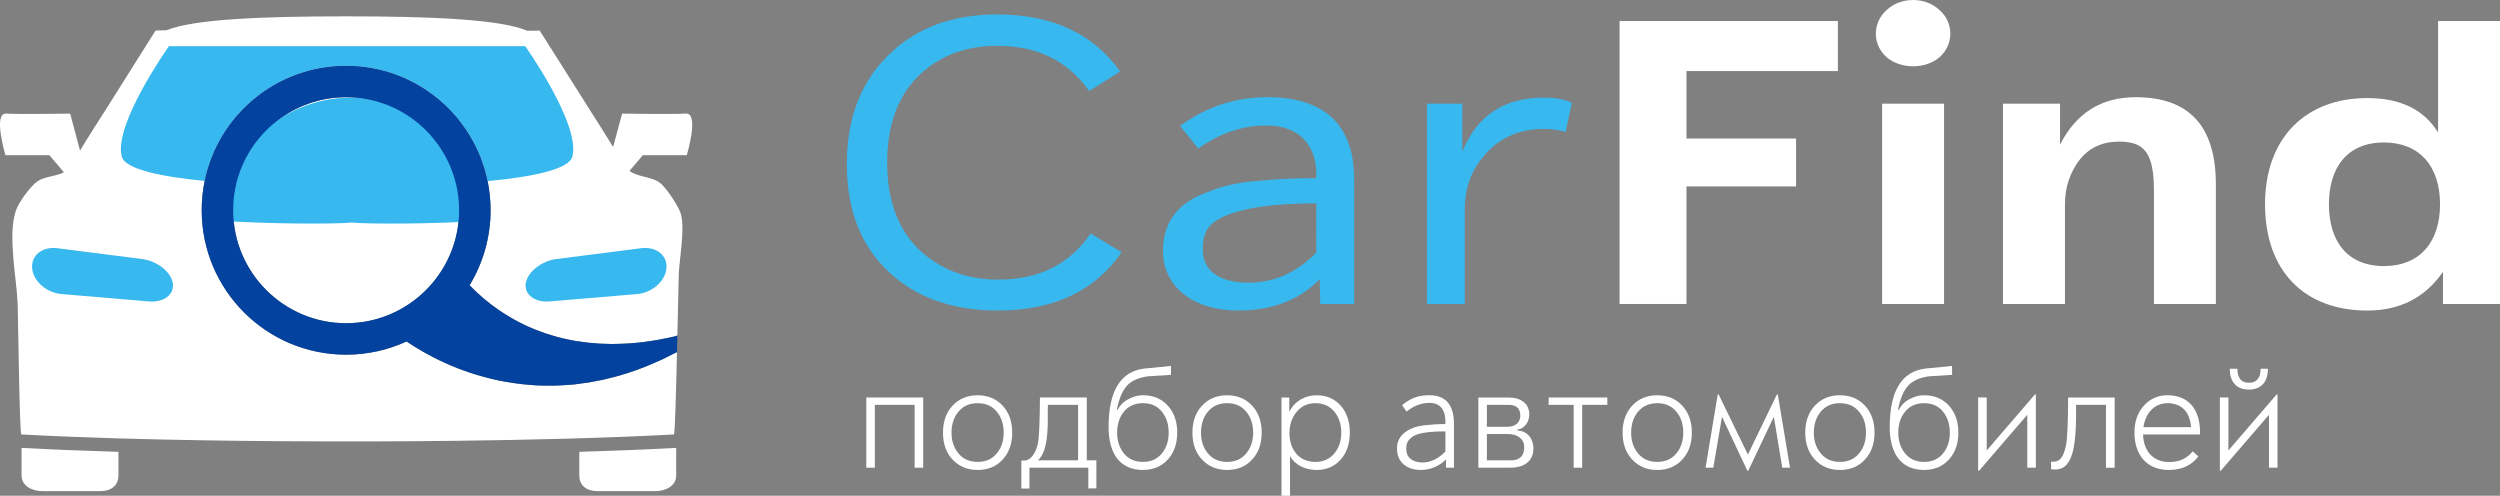 <?xml version="1.0" encoding="utf-8"?>
<!-- Generator: Adobe Illustrator 16.2.0, SVG Export Plug-In . SVG Version: 6.00 Build 0)  -->
<!DOCTYPE svg PUBLIC "-//W3C//DTD SVG 1.1//EN" "http://www.w3.org/Graphics/SVG/1.1/DTD/svg11.dtd">
<svg version="1.1" id="Слой_1" xmlns="http://www.w3.org/2000/svg" xmlns:xlink="http://www.w3.org/1999/xlink" x="0px" y="0px"
	 width="177.029px" height="35.105px" viewBox="0 0 177.029 35.105" enable-background="new 0 0 177.029 35.105"
	 xml:space="preserve">
<rect x="0" y="0" width="177.029" height="35.105" fill="#808080" stroke="none"/>
<g>
	<g>
		<path fill="#37B8EE" d="M65.014,17.61c1.497,1.448,3.376,2.189,5.674,2.189c2.889,0,5.047-1.079,6.542-3.267l2.195,1.325
			c-1.882,2.745-4.804,4.132-8.775,4.132c-3.235,0-5.811-0.926-7.759-2.776c-1.949-1.85-2.926-4.377-2.926-7.583
			c0-3.24,0.977-5.798,2.926-7.707c1.948-1.945,4.523-2.899,7.727-2.899c3.899,0,6.788,1.356,8.703,4.039l-2.192,1.388
			c-1.499-2.128-3.657-3.206-6.511-3.206c-2.299,0-4.177,0.738-5.64,2.188c-1.426,1.45-2.155,3.485-2.155,6.073
			C62.822,14.128,63.552,16.16,65.014,17.61z"/>
		<path fill="#37B8EE" d="M83.565,8.918c1.845-1.358,3.899-2.035,6.196-2.035c4.003,0,6.127,1.94,6.127,5.796v8.846h-2.402
			l-0.035-1.756c-1.426,1.479-3.375,2.221-5.777,2.221c-3.236,0-5.322-1.728-5.322-4.225c0-2.097,1.144-3.392,2.92-4.07
			c1.254-0.522,2.297-0.771,3.865-0.893c1.635-0.155,2.539-0.185,4.071-0.185c0.104-2.221-1.113-3.732-3.516-3.732
			c-1.739,0-3.34,0.557-4.838,1.636L83.565,8.918z M93.208,14.404c-2.192,0-3.898,0.156-5.116,0.462
			c-2.472,0.587-2.925,1.419-2.925,2.805c0,1.481,1.15,2.344,3.238,2.344c1.809,0,3.412-0.708,4.803-2.127V14.404z"/>
		<path fill="#37B8EE" d="M103.721,21.525h-2.679V7.343h2.506v3.393c1.044-2.56,2.958-3.823,5.776-3.823
			c0.837,0,1.499,0.123,1.985,0.369l-0.452,2.066c-0.452-0.154-0.976-0.217-1.533-0.217c-1.635,0-2.993,0.555-4.036,1.666
			c-1.044,1.111-1.567,2.438-1.567,4.008V21.525z"/>
		<path fill="#FFFFFF" d="M114.685,21.525V1.487h15.457v3.545h-10.719V9.81h7.76v3.392h-7.76v8.323H114.685z"/>
		<path fill="#FFFFFF" d="M133.588,0.718c1.01-0.958,2.751-0.958,3.76,0c1.011,0.893,1.011,2.433,0,3.328
			c-1.009,0.865-2.75,0.865-3.76,0C132.58,3.151,132.58,1.611,133.588,0.718z M133.275,21.525V7.343h4.387v14.182H133.275z"/>
		<path fill="#FFFFFF" d="M146.224,21.525h-4.389V7.343h4.039v2.899c1.15-2.25,2.926-3.359,5.36-3.359
			c3.795,0,5.674,2.064,5.674,6.166v8.477h-4.384v-8.014c0-2.715-0.696-3.485-2.471-3.485c-1.187,0-2.125,0.431-2.82,1.325
			c-0.661,0.895-1.01,1.912-1.01,3.084V21.525z"/>
		<path fill="#FFFFFF" d="M172.992,21.525v-2.28c-1.253,1.818-3.028,2.745-5.362,2.745c-4.456,0-7.239-2.806-7.239-7.523
			s2.889-7.522,7.239-7.522c2.334,0,4.005,0.802,5.015,2.435V1.487h4.385v20.038H172.992z M164.915,14.466
			c0,2.561,1.254,4.376,3.9,4.376c2.471,0,3.968-1.633,3.968-4.376c0-2.744-1.497-4.377-3.968-4.377
			C166.169,10.089,164.915,11.907,164.915,14.466z"/>
	</g>
	<g>
		<path fill="#FFFFFF" d="M61.948,28.669v4.449h-0.604v-4.97h4.028v4.97h-0.606v-4.449H61.948z"/>
		<path fill="#FFFFFF" d="M67.455,32.544c-0.455-0.483-0.68-1.12-0.68-1.909s0.225-1.427,0.68-1.913
			c0.453-0.485,1.047-0.733,1.772-0.733c0.721,0,1.314,0.248,1.771,0.733c0.451,0.486,0.678,1.124,0.678,1.913
			s-0.227,1.426-0.678,1.909c-0.444,0.486-1.037,0.735-1.771,0.735C68.502,33.279,67.908,33.03,67.455,32.544z M67.876,32.114
			c0.333,0.4,0.789,0.594,1.352,0.594c0.571,0,1.015-0.194,1.35-0.594c0.333-0.402,0.495-0.887,0.495-1.479
			c0-0.595-0.162-1.092-0.495-1.491c-0.335-0.399-0.778-0.594-1.35-0.594c-0.563,0-1.019,0.195-1.352,0.594
			c-0.335,0.398-0.497,0.896-0.497,1.491C67.379,31.227,67.541,31.711,67.876,32.114z"/>
		<path fill="#FFFFFF" d="M72.324,32.611h0.228c0.39,0,0.776-0.467,0.939-1.188c0.086-0.391,0.139-1.482,0.149-3.276h3.316v4.451
			h0.68v1.985h-0.569v-1.467h-4.171v1.479h-0.572V32.611z M76.342,28.669h-2.139c-0.01,0.163-0.01,0.334-0.01,0.518
			c0.01,0.346,0.01,1.005-0.032,1.49c-0.076,0.982-0.304,1.621-0.67,1.922h2.851V28.669z"/>
		<path fill="#FFFFFF" d="M78.501,30.247c0-2.562,0.84-3.944,2.529-4.148l1.889-0.185v0.628l-1.644,0.106
			c-0.679,0.099-1.175,0.326-1.49,0.68c-0.312,0.357-0.55,0.917-0.699,1.696h0.051c0.174-0.333,0.433-0.594,0.779-0.766
			c0.345-0.183,0.681-0.27,1.015-0.27c0.724,0,1.318,0.248,1.762,0.733c0.443,0.486,0.668,1.124,0.668,1.913
			s-0.225,1.426-0.668,1.909c-0.443,0.486-1.038,0.735-1.762,0.735C79.341,33.279,78.501,32.157,78.501,30.247z M79.59,32.114
			c0.335,0.4,0.78,0.594,1.341,0.594c0.563,0,1.006-0.194,1.329-0.584c0.334-0.398,0.496-0.896,0.496-1.489
			c0-0.595-0.162-1.092-0.487-1.491c-0.323-0.399-0.765-0.594-1.338-0.594c-0.561,0-1.006,0.195-1.341,0.594
			c-0.323,0.398-0.485,0.896-0.485,1.491C79.104,31.227,79.267,31.711,79.59,32.114z"/>
		<path fill="#FFFFFF" d="M85.12,32.544c-0.456-0.483-0.682-1.12-0.682-1.909s0.226-1.427,0.682-1.913
			c0.453-0.485,1.048-0.733,1.77-0.733c0.725,0,1.318,0.248,1.771,0.733c0.454,0.486,0.682,1.124,0.682,1.913
			s-0.228,1.426-0.682,1.909c-0.44,0.486-1.035,0.735-1.771,0.735C86.168,33.279,85.573,33.03,85.12,32.544z M85.54,32.114
			c0.337,0.4,0.788,0.594,1.35,0.594c0.573,0,1.019-0.194,1.35-0.594c0.335-0.402,0.498-0.887,0.498-1.479
			c0-0.595-0.163-1.092-0.498-1.491c-0.331-0.399-0.776-0.594-1.35-0.594c-0.562,0-1.013,0.195-1.35,0.594
			c-0.335,0.398-0.495,0.896-0.495,1.491C85.045,31.227,85.205,31.711,85.54,32.114z"/>
		<path fill="#FFFFFF" d="M91.295,28.148v1.019c0.38-0.78,1.146-1.178,1.935-1.178c0.702,0,1.274,0.248,1.706,0.733
			c0.432,0.486,0.647,1.124,0.647,1.913s-0.216,1.426-0.647,1.909c-0.432,0.486-1.004,0.735-1.706,0.735
			c-0.853,0-1.565-0.39-1.882-0.981v2.808h-0.603v-6.958H91.295z M93.153,32.708c0.55,0,0.994-0.194,1.327-0.594
			c0.336-0.402,0.498-0.887,0.498-1.479c0-0.595-0.162-1.092-0.498-1.491c-0.333-0.399-0.777-0.594-1.327-0.594
			c-0.541,0-0.983,0.195-1.317,0.594c-0.334,0.389-0.519,0.884-0.529,1.491C91.307,31.844,91.976,32.708,93.153,32.708z"/>
		<path fill="#FFFFFF" d="M99.284,28.691c0.691-0.573,1.256-0.703,1.937-0.703c1.152,0,1.736,0.68,1.736,2.03v3.099h-0.562v-0.583
			c-0.507,0.495-1.111,0.744-1.793,0.744c-1.024,0-1.674-0.593-1.674-1.469c-0.042-0.84,0.574-1.317,1.198-1.531
			c0.208-0.077,0.453-0.13,0.746-0.164c0.292-0.031,0.54-0.052,0.745-0.065c0.206-0.01,0.443-0.022,0.733-0.022
			c0.044-0.875-0.268-1.498-1.123-1.498c-0.572,0-1.122,0.205-1.629,0.614L99.284,28.691z M102.352,30.548
			c-1.197,0-1.976,0.119-2.331,0.377c-0.357,0.25-0.442,0.487-0.442,0.884c0,0.562,0.42,0.941,1.156,0.941
			c0.56,0,1.101-0.258,1.617-0.778V30.548z"/>
		<path fill="#FFFFFF" d="M104.684,33.118v-4.97h2.13c0.896,0,1.477,0.435,1.477,1.201c0,0.551-0.356,1.014-0.842,1.069v0.063
			c0.639,0.035,1.133,0.499,1.133,1.287c0,0.853-0.615,1.349-1.62,1.349H104.684z M105.288,28.669v1.554h1.427
			c0.615,0,0.939-0.323,0.939-0.788c0-0.507-0.27-0.767-0.821-0.767H105.288z M105.288,30.731v1.868h1.687
			c0.636,0,0.959-0.312,0.959-0.94c0-0.551-0.441-0.928-1.176-0.928H105.288z"/>
		<path fill="#FFFFFF" d="M111.434,28.669h-1.771v-0.521h4.156v0.521h-1.782v4.449h-0.603V28.669z"/>
		<path fill="#FFFFFF" d="M115.58,32.544c-0.453-0.483-0.682-1.12-0.682-1.909s0.229-1.427,0.682-1.913
			c0.45-0.485,1.046-0.733,1.77-0.733c0.725,0,1.316,0.248,1.771,0.733c0.453,0.486,0.681,1.124,0.681,1.913
			s-0.228,1.426-0.681,1.909c-0.443,0.486-1.037,0.735-1.771,0.735C116.626,33.279,116.03,33.03,115.58,32.544z M116,32.114
			c0.335,0.4,0.789,0.594,1.35,0.594c0.571,0,1.015-0.194,1.35-0.594c0.335-0.402,0.495-0.887,0.495-1.479
			c0-0.595-0.16-1.092-0.495-1.491c-0.335-0.399-0.778-0.594-1.35-0.594c-0.561,0-1.015,0.195-1.35,0.594
			c-0.333,0.398-0.496,0.896-0.496,1.491C115.504,31.227,115.667,31.711,116,32.114z"/>
		<path fill="#FFFFFF" d="M126.203,33.118l-0.594-3.606l-1.812,3.822h-0.065l-1.795-3.822l-0.615,3.606h-0.549l0.862-5.184h0.066
			l2.07,4.255l2.053-4.255h0.065l0.864,5.184H126.203z"/>
		<path fill="#FFFFFF" d="M128.515,32.544c-0.452-0.483-0.682-1.12-0.682-1.909s0.229-1.427,0.682-1.913
			c0.454-0.485,1.047-0.733,1.769-0.733c0.725,0,1.32,0.248,1.772,0.733c0.455,0.486,0.682,1.124,0.682,1.913
			s-0.227,1.426-0.682,1.909c-0.442,0.486-1.036,0.735-1.772,0.735C129.562,33.279,128.969,33.03,128.515,32.544z M128.937,32.114
			c0.336,0.4,0.786,0.594,1.347,0.594c0.574,0,1.018-0.194,1.354-0.594c0.334-0.402,0.495-0.887,0.495-1.479
			c0-0.595-0.161-1.092-0.495-1.491c-0.336-0.399-0.779-0.594-1.354-0.594c-0.561,0-1.011,0.195-1.347,0.594
			c-0.335,0.398-0.497,0.896-0.497,1.491C128.439,31.227,128.602,31.711,128.937,32.114z"/>
		<path fill="#FFFFFF" d="M133.814,30.247c0-2.562,0.843-3.944,2.529-4.148l1.887-0.185v0.628l-1.64,0.106
			c-0.681,0.099-1.176,0.326-1.489,0.68c-0.313,0.357-0.553,0.917-0.703,1.696h0.054c0.175-0.333,0.433-0.594,0.777-0.766
			c0.346-0.183,0.681-0.27,1.016-0.27c0.726,0,1.318,0.248,1.759,0.733c0.443,0.486,0.672,1.124,0.672,1.913
			s-0.229,1.426-0.672,1.909c-0.44,0.486-1.033,0.735-1.759,0.735C134.657,33.279,133.814,32.157,133.814,30.247z M134.908,32.114
			c0.334,0.4,0.777,0.594,1.337,0.594c0.562,0,1.005-0.194,1.329-0.584c0.333-0.398,0.496-0.896,0.496-1.489
			c0-0.595-0.163-1.092-0.486-1.491c-0.324-0.399-0.767-0.594-1.339-0.594c-0.56,0-1.003,0.195-1.337,0.594
			c-0.326,0.398-0.487,0.896-0.487,1.491C134.421,31.227,134.582,31.711,134.908,32.114z"/>
		<path fill="#FFFFFF" d="M140.683,31.898l3.412-3.964h0.067v5.184h-0.607V29.37l-3.412,3.963h-0.066v-5.186h0.606V31.898z"/>
		<path fill="#FFFFFF" d="M149.126,28.669h-2.116c-0.01,0.637,0.056,2.439-0.292,3.521c-0.259,0.778-0.669,1.155-1.479,1.036v-0.54
			c0.641,0.075,0.875-0.323,1.06-1.156c0.087-0.387,0.142-1.511,0.15-3.381h3.295v4.97h-0.617V28.669z"/>
		<path fill="#FFFFFF" d="M151.805,28.734c0.443-0.498,1.003-0.746,1.664-0.746c1.521,0,2.321,1.015,2.321,2.646v0.129h-4.039
			c0.039,1.154,0.69,1.955,1.857,1.955c0.703,0,1.254-0.249,1.661-0.757l0.401,0.357c-0.485,0.637-1.18,0.96-2.095,0.96
			c-1.545,0-2.43-1.047-2.43-2.644C151.146,29.856,151.361,29.219,151.805,28.734z M151.781,30.247h3.372
			c-0.087-1.069-0.648-1.697-1.685-1.697C152.592,28.55,151.924,29.219,151.781,30.247z"/>
		<path fill="#FFFFFF" d="M157.797,31.898l3.413-3.964h0.065v5.184h-0.604V29.37l-3.414,3.963h-0.064v-5.186h0.604V31.898z
			 M160.594,26.109c0,1.048-0.581,1.478-1.349,1.478c-0.769,0-1.35-0.43-1.35-1.478h0.539c0,0.658,0.27,0.994,0.811,0.994
			c0.55,0,0.833-0.336,0.833-0.994H160.594z"/>
	</g>
	<path fill="#FFFFFF" d="M45.523,10.99l-0.95,1.114c0.524,0.387,1.29,0.395,1.87,0.67c0.129,0.059,0.242,0.13,0.35,0.225
		c0.432,0.368,1.315,1.68,1.439,2.213c0.261,1.124-0.111,3.028-0.167,4.201c-0.014,0.312-0.053,2.197-0.099,4.341
		c-0.063,0.028-0.097,0.041-0.119,0.049c-0.02,0.006-0.027,0.006-0.027,0.006c-0.26,0.073-0.574,0.128-0.933,0.197
		c-0.375,0.085-0.807,0.141-1.271,0.208c-0.228,0.037-0.475,0.048-0.724,0.075c-0.248,0.018-0.507,0.048-0.771,0.048
		c-0.266,0.006-0.532,0.025-0.811,0.021c-0.274-0.006-0.555-0.016-0.838-0.024c-0.281-0.021-0.568-0.044-0.854-0.071
		c-0.288-0.039-0.576-0.074-0.863-0.121c-0.571-0.102-1.146-0.229-1.698-0.402l-0.411-0.127l-0.404-0.146
		c-0.27-0.094-0.528-0.208-0.785-0.317c-0.256-0.113-0.504-0.237-0.742-0.36c-0.243-0.132-0.479-0.252-0.698-0.394
		c-0.453-0.26-0.862-0.553-1.238-0.835c-0.381-0.289-0.714-0.576-1.01-0.853c-0.188-0.18-0.364-0.35-0.516-0.514
		c0.942-1.549,1.485-3.365,1.485-5.311c0-0.707-0.073-1.396-0.206-2.06h-0.004C33.573,8.163,29.452,4.66,24.507,4.66
		c-4.937,0-9.059,3.496-10.016,8.151h0.001c-0.138,0.667-0.21,1.362-0.21,2.074c0,5.649,4.577,10.23,10.227,10.23
		c1.528,0,2.976-0.336,4.279-0.935c0.168,0.11,0.349,0.227,0.539,0.35c0.4,0.253,0.859,0.512,1.368,0.775
		c0.509,0.263,1.07,0.519,1.671,0.756c0.603,0.233,1.247,0.458,1.924,0.632c0.333,0.101,0.681,0.169,1.028,0.251
		c0.351,0.067,0.708,0.131,1.065,0.182c0.359,0.049,0.717,0.102,1.082,0.123c0.183,0.014,0.365,0.03,0.543,0.041l0.545,0.014
		c0.723,0.019,1.443-0.025,2.141-0.086c0.348-0.041,0.69-0.092,1.027-0.142c0.33-0.061,0.659-0.124,0.981-0.186
		c0.32-0.077,0.629-0.159,0.932-0.233c0.303-0.081,0.591-0.18,0.871-0.262c0.285-0.082,0.551-0.192,0.811-0.286
		c0.256-0.098,0.51-0.183,0.738-0.291c0.468-0.203,0.894-0.381,1.254-0.575c0.161-0.082,0.311-0.155,0.451-0.228
		c0.034-0.018,0.113-0.051,0.178-0.079c-0.064,2.889-0.146,5.827-0.215,5.828c-10.016,0.542-23.078,0.49-23.078,0.49
		s-7.991,0.032-16.258-0.21c-2.322-0.071-4.668-0.161-6.861-0.28H1.511c-0.127-0.004-0.237-8.642-0.259-9.215
		c-0.075-1.889-0.711-4.794-0.145-6.587c0.189-0.599,1.019-1.75,1.539-2.117c0.537-0.374,1.287-0.333,1.878-0.645l-1.026-1.21H0.387
		c0,0-0.906-3.007,0.056-2.945c0.961,0.055,4.526,0,4.526,0l0.699,2.617c0.68-1.125,1.396-2.233,2.1-3.341
		c1.078-1.72,2.16-3.436,3.242-5.153c0.221-0.016,0.491-0.021,0.779-0.026c1.962-0.801,6.922-0.985,12.729-0.985
		c5.899,0,10.921,0.199,12.821,1.022c0.297-0.005,0.594-0.01,0.877-0.012c1.076,1.704,2.163,3.407,3.236,5.117
		c0.653,1.039,1.324,2.075,1.965,3.122l0.635-2.361c0,0,3.563,0.055,4.521,0c0.965-0.062,0.059,2.945,0.059,2.945H45.523z"/>
	<path fill="#FFFFFF" d="M32.51,14.885c0,4.415-3.592,8.002-8.001,8.002c-4.408,0-7.999-3.587-7.999-8.002
		c0-0.654,0.076-1.29,0.228-1.898h-0.003c0.855-3.498,4.017-6.102,7.772-6.102c3.76,0,6.923,2.606,7.774,6.109h0.004
		C32.432,13.6,32.51,14.231,32.51,14.885z"/>
	<path fill="#37B8EE" d="M34.737,15.604c-4.421,0.295-8.78,0.255-9.818,0.156c-1.056,0.099-5.514,0.139-9.99-0.167
		c1.087-4.976,5.117-8.679,9.903-8.679C29.62,6.914,33.649,10.621,34.737,15.604z"/>
	<path fill="#FFFFFF" d="M8.387,31.995v1.667c0,0.749-0.555,1.115-1.274,1.115H2.995c-0.721,0-1.47-0.366-1.47-1.115v-1.947
		C3.719,31.836,6.066,31.925,8.387,31.995z"/>
	<path fill="#FFFFFF" d="M41.021,31.995v1.667c0,0.749,0.556,1.115,1.275,1.115h4.117c0.718,0,1.469-0.366,1.469-1.115v-1.947
		C45.688,31.836,43.342,31.925,41.021,31.995z"/>
	<path fill="#37B8EE" d="M40.529,11.092c-0.241,0.914-2.903,1.441-5.998,1.733C33.576,8.164,29.453,4.66,24.51,4.66
		c-4.939,0-9.057,3.496-10.018,8.151c-3.036-0.292-5.628-0.818-5.87-1.719c-0.604-2.27,3.339-7.82,3.339-7.82h25.23
		C37.191,3.272,41.139,8.822,40.529,11.092z"/>
	<path fill="#37B8EE" d="M2.276,18.997c-0.079-0.916,0.725-1.556,1.787-1.421l5.995,0.765c1.065,0.134,2.043,0.904,2.177,1.706
		c0.133,0.802-0.63,1.388-1.697,1.297l-6.177-0.521C3.295,20.735,2.354,19.912,2.276,18.997z"/>
	<path fill="#37B8EE" d="M47.192,18.997c0.08-0.916-0.725-1.556-1.786-1.421l-5.996,0.765c-1.063,0.134-2.043,0.904-2.176,1.706
		c-0.134,0.802,0.629,1.388,1.695,1.297l6.18-0.521C46.176,20.735,47.112,19.912,47.192,18.997z"/>
	<path fill="#04429F" d="M47.848,23.804c-0.02,0.006-0.027,0.006-0.027,0.006c-0.26,0.073-0.574,0.128-0.933,0.197
		c-0.375,0.085-0.807,0.141-1.271,0.208c-0.228,0.037-0.475,0.048-0.724,0.075c-0.248,0.018-0.507,0.048-0.771,0.048
		c-0.266,0.006-0.532,0.025-0.811,0.021c-0.274-0.006-0.555-0.016-0.838-0.024c-0.281-0.021-0.568-0.044-0.854-0.071
		c-0.288-0.039-0.576-0.074-0.863-0.121c-0.571-0.102-1.146-0.229-1.698-0.402l-0.411-0.127l-0.404-0.146
		c-0.27-0.094-0.528-0.208-0.785-0.317c-0.256-0.113-0.504-0.237-0.742-0.36c-0.243-0.132-0.479-0.252-0.698-0.394
		c-0.453-0.26-0.862-0.553-1.238-0.835c-0.381-0.289-0.714-0.576-1.01-0.853c-0.188-0.18-0.364-0.35-0.516-0.514
		c0.942-1.549,1.485-3.365,1.485-5.311c0-0.707-0.073-1.396-0.206-2.06h-0.004C33.573,8.163,29.452,4.66,24.507,4.66
		c-4.937,0-9.059,3.496-10.016,8.151h0.001c-0.138,0.667-0.21,1.362-0.21,2.074c0,5.649,4.577,10.23,10.227,10.23
		c1.528,0,2.976-0.336,4.279-0.935c0.168,0.11,0.349,0.227,0.539,0.35c0.4,0.253,0.859,0.512,1.368,0.775
		c0.509,0.263,1.07,0.519,1.671,0.756c0.603,0.233,1.247,0.458,1.924,0.632c0.333,0.101,0.681,0.169,1.028,0.251
		c0.351,0.067,0.708,0.131,1.065,0.182c0.359,0.049,0.717,0.102,1.082,0.123c0.183,0.014,0.365,0.03,0.543,0.041l0.545,0.014
		c0.723,0.019,1.443-0.025,2.141-0.086c0.348-0.041,0.69-0.092,1.027-0.142c0.33-0.061,0.659-0.124,0.981-0.186
		c0.32-0.077,0.629-0.159,0.932-0.233c0.303-0.081,0.591-0.18,0.871-0.262c0.285-0.082,0.551-0.192,0.811-0.286
		c0.256-0.098,0.51-0.183,0.738-0.291c0.468-0.203,0.894-0.381,1.254-0.575c0.161-0.082,0.311-0.155,0.451-0.228
		c0.034-0.018,0.113-0.051,0.178-0.079c0.011-0.397,0.018-0.794,0.029-1.182C47.904,23.783,47.87,23.795,47.848,23.804z
		 M24.509,22.887c-4.408,0-7.999-3.587-7.999-8.002c0-0.654,0.076-1.29,0.228-1.898h-0.003c0.855-3.498,4.017-6.102,7.772-6.102
		c3.76,0,6.923,2.606,7.774,6.109h0.004c0.146,0.606,0.225,1.237,0.225,1.891C32.51,19.3,28.918,22.887,24.509,22.887z"/>
</g>
</svg>
